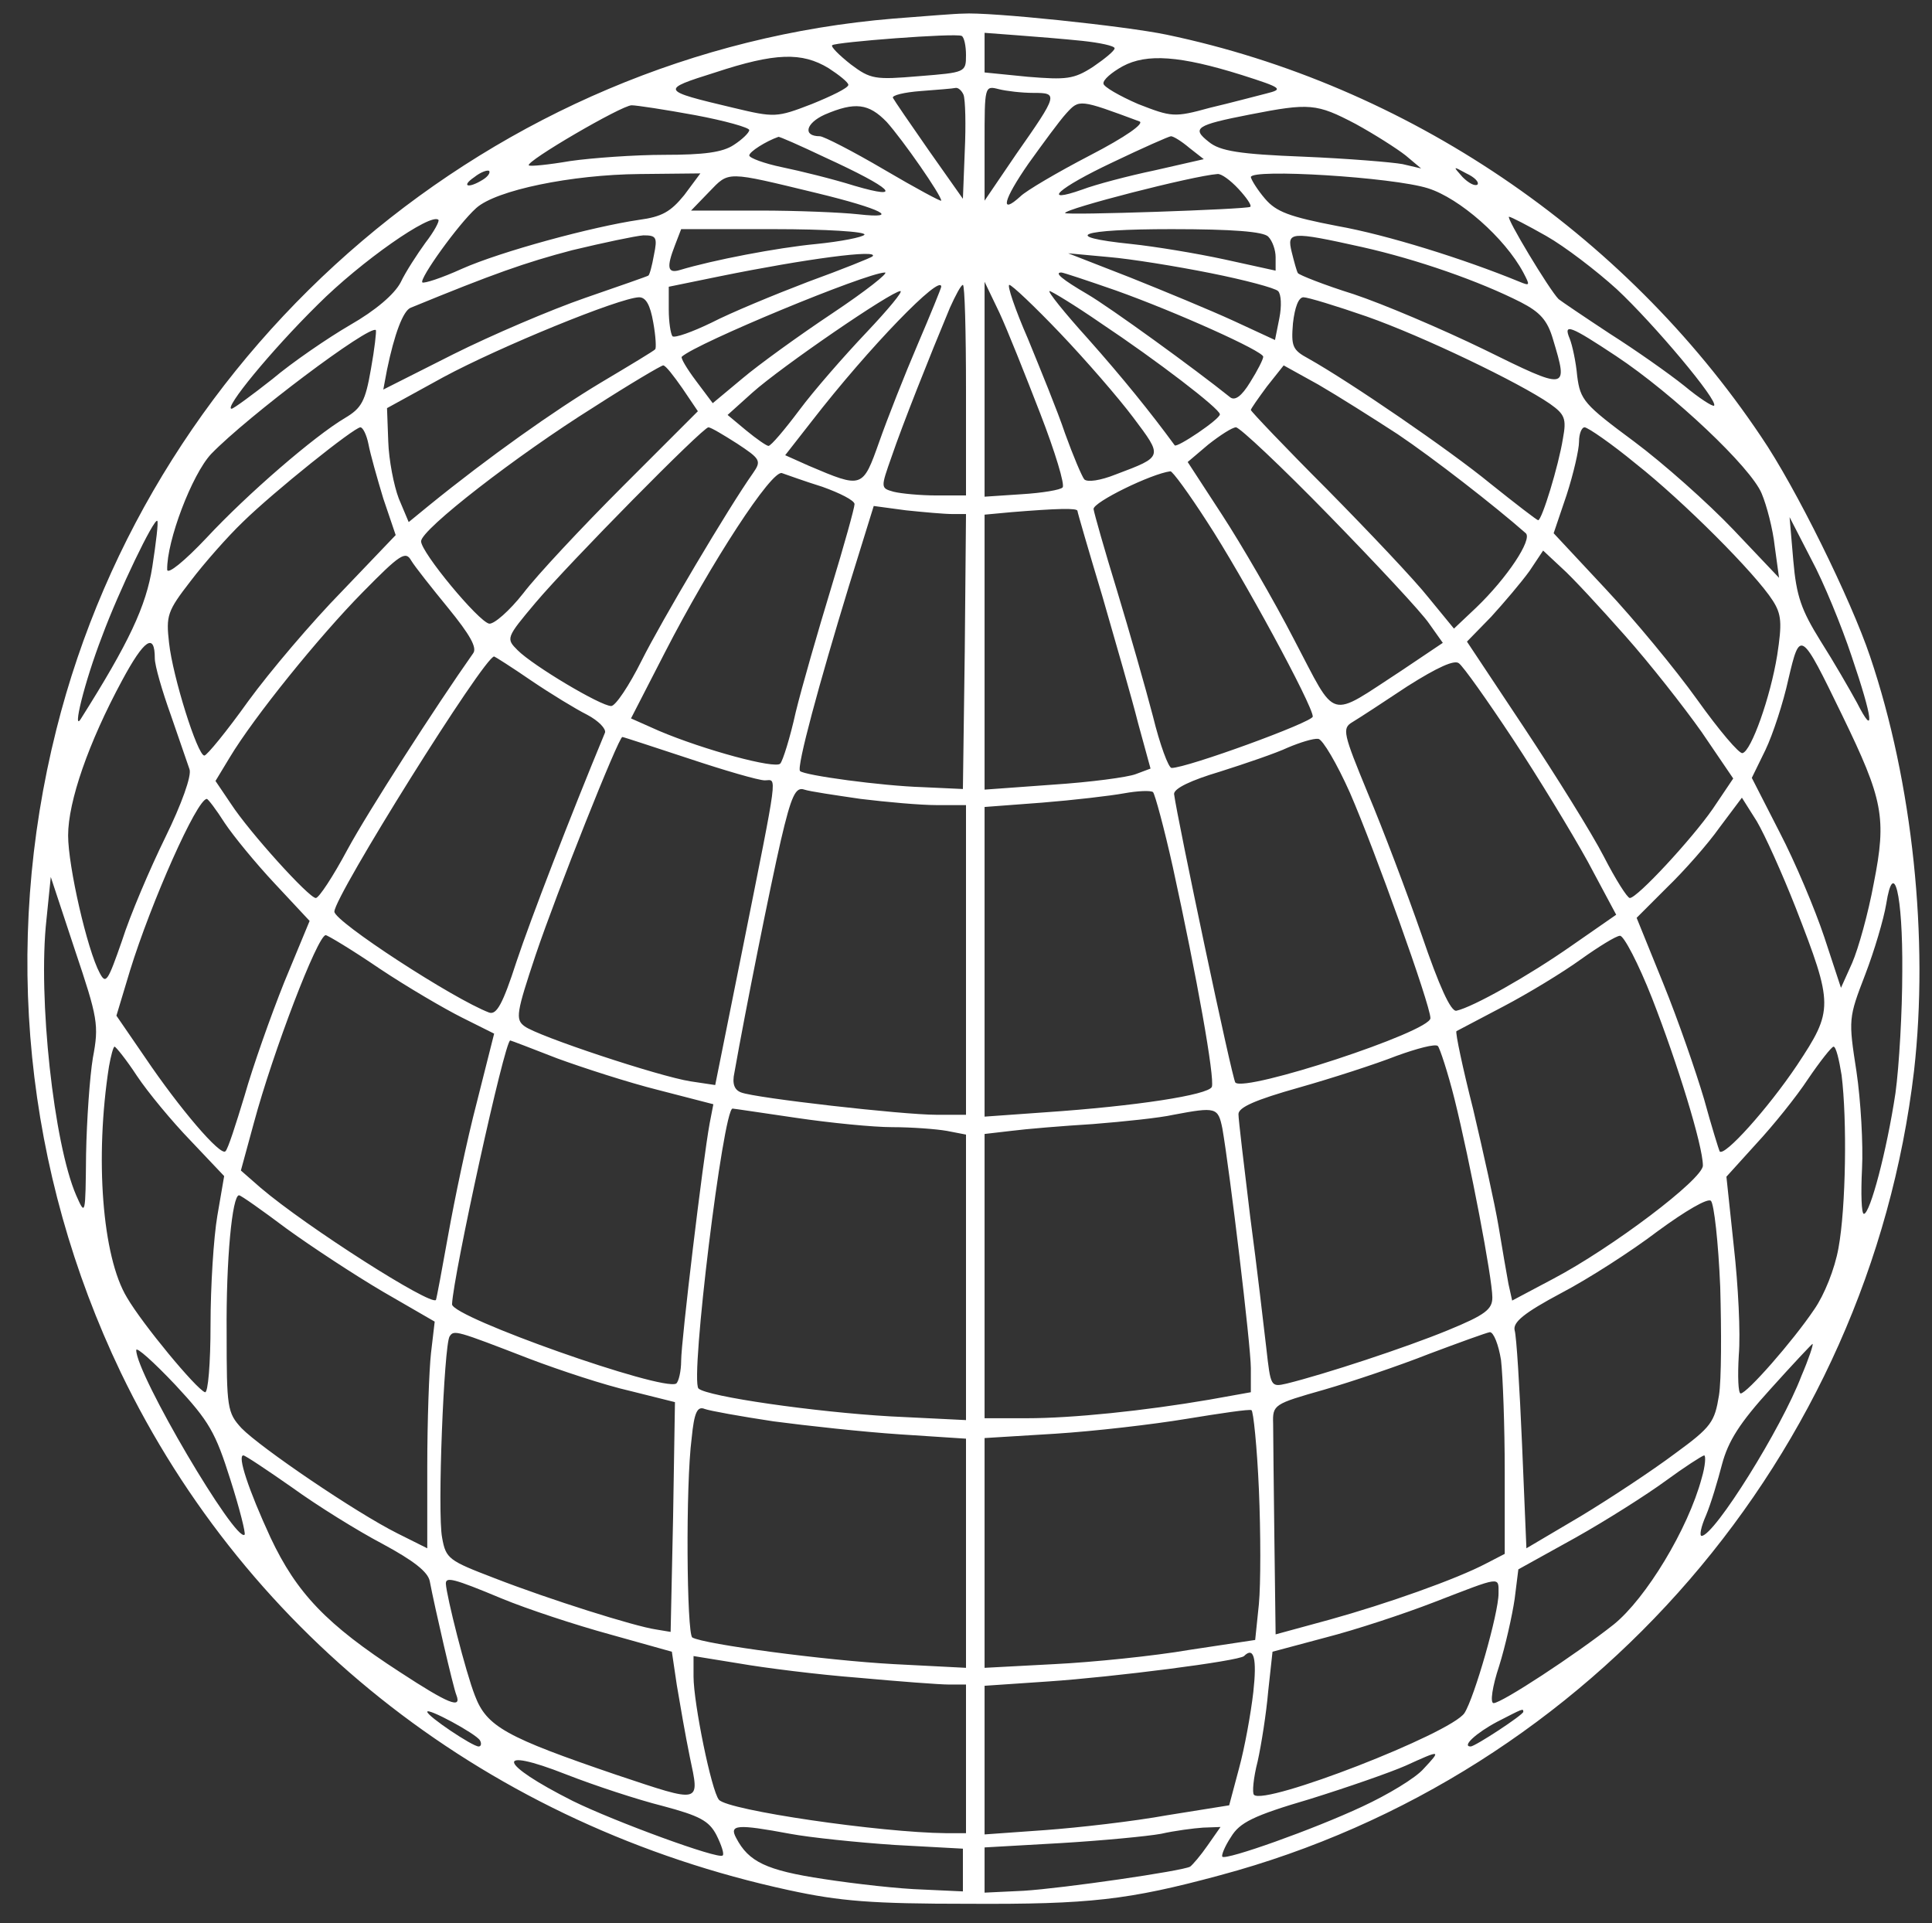 <svg width="416" height="414" viewBox="0 0 416 414" fill="none" xmlns="http://www.w3.org/2000/svg">
<rect x="0" y="0" width="416" height="414" fill="#333333" stroke="none"/>
<path d="M192.4 4C106.667 11.067 33.067 73.6 12.133 157.067C0.4 203.733 5.333 252.267 26 295.467C53.467 352.533 105.733 393.067 169.867 406.933C180.933 409.333 187.733 409.867 208.667 409.867C234.533 410 242.933 409.067 262.667 403.733C342.8 382.267 402.4 313.2 412.133 230.533C415.333 202.267 411.867 168.533 402.667 141.333C398.533 129.067 386.667 104.933 379.2 94C349.6 49.867 302.8 18.267 251.2 7.467C242.267 5.6 212.933 2.533 207.333 2.933C205.867 2.933 199.2 3.467 192.4 4ZM208 11.867C208 15.6 207.867 15.6 197.867 16.4C188.4 17.2 187.467 17.067 183.2 13.867C180.667 11.867 178.8 10 179.2 9.733C179.867 9.067 205.733 7.067 207.067 7.733C207.6 8 208 9.867 208 11.867ZM233.067 8.8C236.8 9.2 240 9.867 240 10.4C240 10.933 237.867 12.667 235.333 14.4C231.2 17.067 229.6 17.2 221.333 16.533L212 15.6V11.333V7.067L219.067 7.6C222.8 7.867 229.2 8.4 233.067 8.8ZM178.4 14.667C180.667 16.133 182.667 17.733 182.667 18.267C182.667 18.933 179.067 20.667 174.8 22.4C167.2 25.333 166.8 25.333 157.867 23.2C142.133 19.467 142.133 19.333 154 15.6C166.933 11.333 172.667 11.2 178.4 14.667ZM267.333 16.133C276.133 18.933 276.4 19.2 272.667 20.133C270.533 20.667 265.067 22.133 260.533 23.2C252.8 25.333 252.267 25.2 245.067 22.4C241.067 20.667 237.6 18.667 237.6 18C237.467 17.2 239.333 15.6 241.733 14.267C246.933 11.467 254.133 12 267.333 16.133ZM207.467 20.4C207.867 21.467 208 26.933 207.733 32.533L207.333 42.8L200 32.4C196 26.667 192.533 21.6 192.267 21.067C192 20.533 194.667 19.867 198.267 19.6C201.733 19.333 205.2 19.067 205.733 18.933C206.267 18.8 207.067 19.467 207.467 20.4ZM222.533 20C227.867 20 227.867 20.267 218.8 33.2L212 43.2V30.8C212 18.533 212 18.4 215.067 19.2C216.667 19.6 220 20 222.533 20ZM245.333 26.133C246.533 26.533 242.4 29.467 234.667 33.467C227.733 37.067 220.933 41.067 219.733 42.267C215.2 46.4 216 43.067 221.467 35.2C224.533 30.933 228.133 26 229.6 24.4C232.4 21.333 232.4 21.333 245.333 26.133ZM149.733 24.8C156.133 26 161.333 27.467 161.333 28C161.333 28.533 159.867 30 158 31.2C155.6 32.8 151.6 33.333 143.067 33.333C136.667 33.333 127.467 34 122.8 34.667C118.133 35.467 114.133 35.867 113.867 35.6C113.067 34.8 133.867 22.667 136 22.667C137.067 22.667 143.2 23.6 149.733 24.8ZM190.933 26.267C194.4 30.133 202.667 42 202.667 43.2C202.667 43.467 197.2 40.533 190.4 36.533C183.6 32.533 177.333 29.333 176.533 29.333C172.8 29.333 173.467 26.533 177.6 24.667C184.133 21.867 187.067 22.267 190.933 26.267ZM291.867 26.667C296 28.933 300.8 32 302.667 33.467L306 36.267L302 35.333C299.867 34.933 290.267 34.133 280.667 33.733C266.933 33.2 262.667 32.533 260.267 30.533C256.533 27.6 257.467 26.933 269.067 24.667C282 22.133 283.467 22.267 291.867 26.667ZM177.6 33.867C192.133 40.533 194.933 43.2 184 40C179.333 38.533 172.267 36.8 168.4 36C164.533 35.2 161.333 34 161.333 33.467C161.333 32.667 164.933 30.4 167.6 29.467C167.733 29.333 172.267 31.333 177.6 33.867ZM256.133 31.867L259.2 34.267L248.667 36.667C242.933 37.867 235.867 39.733 233.067 40.8C224 44 227.733 40.533 239.6 34.933C246 31.867 251.733 29.333 252.133 29.333C252.667 29.333 254.4 30.4 256.133 31.867ZM104 38.667C100.8 40.667 99.2 40.133 102.133 38.133C103.467 37.067 104.933 36.533 105.333 36.8C105.6 37.2 105.067 38 104 38.667ZM318.133 39.733C317.6 40.133 316.267 39.467 314.933 38.133C312.8 35.733 312.8 35.733 315.733 37.333C317.467 38.133 318.533 39.2 318.133 39.733ZM147.333 42C144.4 45.6 142.533 46.667 137.6 47.333C127.6 48.8 107.867 54.133 99.467 57.867C95.067 59.867 91.333 61.067 90.933 60.8C90.267 60 98.667 48.267 102.533 44.8C106.8 40.933 123.067 37.6 137.733 37.467L150.8 37.333L147.333 42ZM176 41.6C189.733 44.933 194.267 47.2 184.8 46.133C181.2 45.733 171.6 45.333 163.6 45.333H148.8L152.667 41.333C157.067 36.8 156.133 36.8 176 41.6ZM266.667 40.667C268.4 42.533 269.6 44.267 269.2 44.533C268.533 45.067 229.333 46.4 229.333 45.867C229.333 44.933 256.8 37.867 262.133 37.467C262.933 37.333 264.933 38.8 266.667 40.667ZM307.467 40.533C314.267 42.667 324 51.2 328 58.667C329.467 61.467 329.467 61.6 327.2 60.667C315.2 55.733 298.533 50.533 288 48.667C277.6 46.667 274.8 45.6 272.4 42.8C270.8 40.933 269.467 38.8 269.333 38.133C269.333 36.267 299.867 38.133 307.467 40.533ZM91.6 52.267C89.867 54.667 87.333 58.533 86.267 60.8C84.933 63.333 80.933 66.8 75.333 70C70.533 72.8 62.933 78 58.667 81.6C54.267 85.067 50.267 88 49.867 88C48.133 88 58.267 75.6 68.4 65.6C77.733 56.267 92.8 45.733 94.4 47.333C94.667 47.6 93.467 49.867 91.6 52.267ZM332.933 50.8C336.933 53.067 343.733 58.267 348.133 62.267C356.133 69.733 370.133 86.4 369.067 87.333C368.8 87.6 365.867 85.733 362.667 83.067C359.333 80.4 352.133 75.333 346.667 71.867C341.2 68.267 336.267 64.933 335.6 64.4C333.6 62.4 324.133 46.667 324.933 46.667C325.333 46.667 328.933 48.533 332.933 50.8ZM186.133 50.533C185.733 51.067 181.067 52 175.733 52.533C167.333 53.333 153.467 56 146.4 58.133C143.733 58.933 143.467 57.6 145.333 52.8L146.667 49.333H166.667C177.733 49.333 186.533 49.867 186.133 50.533ZM273.067 50.933C274 51.867 274.667 53.867 274.667 55.333V58.267L263.733 55.867C257.6 54.533 248.667 53.067 243.6 52.533C228 50.933 232.4 49.333 252.267 49.333C265.467 49.333 272 49.867 273.067 50.933ZM140.8 54.933C140.4 57.2 139.867 59.2 139.6 59.333C139.467 59.467 133.333 61.6 126 64.133C118.667 66.667 105.867 72.133 97.6 76.267L82.533 83.867L83.333 79.6C84.933 71.867 86.8 66.933 88.4 66.267C106.267 58.933 113.067 56.533 123.2 53.867C129.867 52.267 136.8 50.8 138.533 50.667C141.333 50.667 141.6 51.067 140.8 54.933ZM293.333 53.2C305.2 55.867 318.533 60.533 327.467 65.067C331.6 67.2 333.2 68.933 334.4 73.067C337.733 84.133 337.6 84.133 319.467 75.2C310.4 70.8 297.867 65.467 291.467 63.333C285.067 61.333 279.733 59.2 279.467 58.8C279.2 58.4 278.667 56.4 278.133 54.267C277.067 49.867 277.733 49.733 293.333 53.2ZM187.867 55.2C187.6 55.467 181.333 58 174 60.667C166.667 63.467 157.333 67.333 153.2 69.467C149.067 71.467 145.333 72.8 144.8 72.4C144.4 71.867 144 69.333 144 66.667V61.733L155.067 59.467C173.467 55.733 189.467 53.6 187.867 55.2ZM260.667 58.8C268 60.267 274.533 62 275.2 62.667C275.867 63.333 276 65.867 275.467 68.533L274.533 73.2L265.6 69.067C260.667 66.8 250.667 62.667 243.333 59.733L230 54.533L238.667 55.333C243.467 55.733 253.333 57.333 260.667 58.8ZM179.2 67.467C172 72.267 163.333 78.533 159.867 81.467L153.467 86.8L149.867 82C147.867 79.333 146.533 77.067 146.8 76.8C150 73.867 186.4 58.8 190.533 58.667C191.467 58.667 186.4 62.667 179.2 67.467ZM240.267 62.533C253.333 67.2 272 75.6 272 76.8C272 77.333 270.8 79.733 269.2 82.267C267.333 85.333 265.867 86.4 264.8 85.467C257.333 79.467 238.933 66.133 234.133 63.333C228.667 60.133 226.933 58.667 228.533 58.667C228.933 58.667 234.133 60.4 240.267 62.533ZM202.667 61.733C202.667 62 200.4 67.6 197.6 74.133C194.8 80.667 191.067 90.133 189.333 95.067C185.733 105.2 185.733 105.2 174.133 100.267L169.067 98L174.8 90.667C187.2 74.667 202.667 58.8 202.667 61.733ZM208 84V106.667H201.733C198.133 106.667 194 106.267 192.4 105.867C189.6 105.067 189.6 105.067 192 98.267C194.267 91.6 200.133 76.8 204.533 66.267C205.733 63.6 206.933 61.333 207.333 61.333C207.733 61.333 208 71.467 208 84ZM224 89.067C227.2 97.333 229.333 104.4 228.8 104.933C228.4 105.467 224.4 106.133 220 106.4L212 106.933V83.867V60.667L215.2 67.333C216.933 71.067 220.8 80.8 224 89.067ZM228.267 71.733C233.733 77.467 240.8 85.6 244 89.867C250.4 98.4 250.533 98.267 240.267 102.133C236.933 103.467 234.133 103.867 233.467 103.2C232.933 102.533 231.067 98.133 229.333 93.333C227.733 88.533 224 79.467 221.333 72.933C218.533 66.533 216.8 61.333 217.333 61.333C217.867 61.333 222.8 66 228.267 71.733ZM186.533 71.6C181.733 76.667 175.2 84.133 172.133 88.267C168.933 92.533 166 96 165.467 96C165.067 96 162.933 94.533 160.667 92.667L156.667 89.333L162 84.533C168.267 78.933 192 62.667 193.867 62.667C194.533 62.667 191.2 66.667 186.533 71.6ZM237.067 69.6C249.067 77.6 262.667 88 262.667 89.2C262.667 90.267 253.333 96.533 252.933 95.867C247.867 88.933 241.733 81.333 234.267 72.933C229.2 67.333 225.467 62.667 226 62.667C226.4 62.667 231.467 65.733 237.067 69.6ZM140.667 69.467C141.2 72.4 141.333 75.067 141.067 75.2C140.933 75.467 135.6 78.667 129.333 82.4C119.333 88.4 105.2 98.4 92.4 108.8L88 112.4L85.867 107.333C84.8 104.533 83.733 99.067 83.6 95.067L83.333 87.867L95.467 81.2C107.6 74.667 133.333 64.133 137.6 64C139.067 64 140 65.6 140.667 69.467ZM294.267 68.133C306.4 72.4 327.2 82.4 333.733 86.933C336.933 89.2 337.333 90.133 336.533 94.4C335.6 100.267 332 112 331.2 112C330.933 112 326.267 108.4 320.933 104.133C312 96.8 290.533 82.133 281.733 77.2C278.267 75.333 278 74.533 278.4 69.6C278.8 66.133 279.6 64 280.667 64C281.6 64 287.733 65.867 294.267 68.133ZM79.867 79.467C78.667 86.4 77.867 87.867 74.267 90C67.733 93.867 53.333 106.267 44.4 115.867C39.733 120.8 36.133 123.733 36 122.667C35.867 116.533 41.333 102.133 45.467 97.733C53.333 89.6 79.6 69.867 80.933 71.067C81.067 71.333 80.667 75.067 79.867 79.467ZM348 76.667C360.267 84.8 377.067 100.667 379.333 106.267C380.4 108.8 381.733 113.867 382.133 117.6L383.067 124.4L373.2 114C367.733 108.267 358.133 99.733 351.867 95.067C341.067 87.067 340.267 86.133 339.6 80.933C339.333 77.867 338.533 74.267 338 72.933C336.533 69.467 338.133 70.133 348 76.667ZM146.933 83.6L150.267 88.533L134.133 104.667C125.2 113.6 115.6 123.867 112.667 127.733C109.733 131.467 106.4 134.4 105.333 134.267C103.067 133.867 90.667 118.933 90.667 116.533C90.667 114 111.333 98 127.733 87.733C135.6 82.667 142.4 78.667 142.8 78.667C143.333 78.667 145.067 80.933 146.933 83.6ZM300.933 93.467C308.667 98.667 321.867 108.933 328.533 114.8C330 116.133 324.533 124.4 317.867 130.8L313.067 135.333L307.6 128.667C304.667 124.933 294.8 114.533 285.733 105.333C276.667 96.267 269.333 88.533 269.333 88.267C269.333 88 270.933 85.733 272.8 83.2L276.4 78.667L283.867 82.8C288 85.2 295.6 90 300.933 93.467ZM79.333 95.6C79.733 97.733 81.2 102.933 82.533 107.333L85.2 115.2L73.6 127.333C67.2 133.867 58.133 144.533 53.467 150.933C48.8 157.467 44.533 162.667 44 162.667C42.533 162.667 37.2 145.733 36.4 138.4C35.733 132.533 36 131.6 41.067 125.067C44 121.2 49.067 115.467 52.267 112.4C58.933 105.867 76.267 92 77.6 92C78.133 92 78.933 93.6 79.333 95.6ZM158.667 95.467C163.733 98.8 164 99.2 162.133 101.867C156.933 109.2 142.4 133.733 138.133 142.267C135.467 147.6 132.533 152 131.6 152C129.333 152 114.8 143.333 111.467 140C108.933 137.467 108.933 137.333 115.333 129.733C122.533 121.2 151.333 92 152.533 92C153.067 92 155.733 93.6 158.667 95.467ZM286.133 110.933C296.4 121.467 306.133 131.867 307.733 134.267L310.667 138.4L301.733 144.4C285.733 154.8 288 155.467 278.667 137.733C274.267 129.2 267.2 117.067 263.2 110.933L255.733 99.467L260.133 95.733C262.667 93.733 265.333 92 266.133 92C266.933 92 276 100.533 286.133 110.933ZM352.267 99.867C362.4 107.867 378 123.467 381.733 129.333C383.6 132.267 383.733 134.133 382.667 141.067C381.2 150.133 377.067 161.733 375.2 162.133C374.533 162.4 370.133 157.2 365.467 150.667C360.8 144.133 351.867 133.333 345.733 126.8L334.533 114.8L337.333 106.533C338.8 102 340 96.8 340 95.067C340 93.467 340.533 92 341.2 92C341.867 92 346.933 95.467 352.267 99.867ZM177.067 104.8C180.8 106.133 184 107.733 184 108.533C184 109.333 181.733 117.467 178.933 126.667C176.133 135.867 172.667 147.867 171.333 153.333C170.133 158.8 168.533 163.867 168 164.4C166.933 165.6 151.6 161.467 141.867 157.333L135.867 154.667L143.2 140.4C153.067 121.2 166.267 100.933 168.4 101.867C169.2 102.133 173.2 103.6 177.067 104.8ZM259.867 112.267C267.467 123.867 282.667 151.867 282.667 154.267C282.667 155.467 255.6 165.333 252.267 165.333C251.6 165.333 249.733 160.267 248.267 154.267C246.667 148.133 243.2 136 240.533 127.2C237.867 118.533 235.6 110.533 235.467 109.6C235.333 108.133 247.867 102 252 101.467C252.4 101.333 256 106.267 259.867 112.267ZM205.067 110.667H208L207.733 140.267L207.333 169.867L198.667 169.467C189.867 169.2 173.2 166.933 172.267 166C171.467 165.2 176.4 147.067 182.8 126.133L188.133 108.933L195.067 109.867C198.933 110.267 203.333 110.667 205.067 110.667ZM232 110C232 110.267 234.4 118.533 237.333 128.267C240.133 138 243.733 150.4 245.067 155.733L247.733 165.467L244.533 166.667C242.8 167.333 234.8 168.4 226.667 168.933L212 170V140.4V110.8L217.733 110.267C227.6 109.467 232 109.333 232 110ZM32.8 122C31.467 130.533 27.733 138.4 17.467 154.667C15.467 158 18.133 146.933 22 136.933C25.6 127.2 33.2 111.467 33.867 112.133C34.133 112.4 33.6 116.8 32.8 122ZM398.667 141.2C403.333 154.933 403.733 158.933 399.867 151.333C398.267 148.4 394.8 142.4 392 138C387.867 131.333 386.8 128.4 386.133 120.667L385.333 111.333L390 120.4C392.667 125.333 396.533 134.8 398.667 141.2ZM96.533 130.933C101.2 136.667 102.8 139.467 101.867 140.667C93.867 152 79.2 174.8 74.8 182.933C71.733 188.667 68.667 193.333 68 193.333C66.533 193.333 53.733 179.2 49.733 173.067L46.4 168.133L49.467 163.067C54.667 154.4 68.667 137.067 78.133 127.467C86.133 119.333 87.333 118.533 88.533 120.667C89.333 122 92.933 126.533 96.533 130.933ZM349.867 136.8C355.2 142.8 362.533 152.133 366.4 157.6L373.2 167.6L368.8 174.133C364.267 180.667 352.533 193.333 350.933 193.333C350.4 193.333 347.867 189.333 345.333 184.4C342.8 179.467 335.067 167.067 328.267 156.8L315.867 138.133L321.067 132.8C323.867 129.733 327.6 125.333 329.333 122.933L332.267 118.533L336.267 122.267C338.533 124.267 344.667 130.933 349.867 136.8ZM33.333 141.733C33.333 143.333 34.933 148.8 36.8 154C38.533 159.067 40.4 164.4 40.8 165.6C41.333 166.933 39.067 173.2 35.6 180.267C32.267 187.067 28 197.067 26.267 202.533C23.2 211.333 22.8 212 21.467 209.467C18.8 204.533 14.667 186.533 14.667 179.867C14.667 172.533 19.067 159.867 26.267 146.533C31.067 137.6 33.333 136.133 33.333 141.733ZM396.667 154C405.467 172.133 406.267 176 403.467 190.133C402.267 196.667 400.133 204.267 398.8 207.333L396.4 212.667L392.8 201.733C390.8 195.733 386.533 185.6 383.2 179.2L377.2 167.467L380.133 161.467C381.733 158.133 384 151.2 385.067 146.267C387.6 135.467 387.733 135.6 396.667 154ZM114.4 146.533C118.533 149.333 124 152.667 126.4 153.867C128.933 155.2 130.533 156.933 130.267 157.733C122.8 175.733 114.267 197.867 111.2 207.067C108.267 216.133 106.933 218.533 105.333 218C97.6 215.067 72 198.4 72 196.267C72 192.933 104.267 141.333 106.4 141.333C106.533 141.333 110.133 143.6 114.4 146.533ZM325.733 159.067C331.2 167.333 338.4 179.2 341.867 185.467L348 196.933L338.4 203.6C329.067 210.133 317.2 216.8 313.6 217.6C312.4 217.867 309.867 212.267 306.133 201.333C302.933 192.133 297.733 178.4 294.533 170.8C289.2 157.867 288.933 156.8 291.2 155.467C292.533 154.667 297.867 151.2 303.067 147.733C309.6 143.6 313.2 142 314.133 142.8C315.067 143.467 320.267 150.8 325.733 159.067ZM148.4 163.333C156 165.867 163.333 168 164.667 168C167.333 168 167.733 165.067 159.867 204.4L154 233.6L148.667 232.8C141.867 231.733 115.733 223.067 112.933 220.933C110.933 219.467 111.2 218 115.333 205.6C119.867 192.133 133.2 158.667 134 158.667C134.267 158.667 140.667 160.8 148.4 163.333ZM290.667 170.667C296 182.933 308 216.4 308 219.2C308 222.133 268.133 235.2 266 233.067C265.333 232.4 253.467 176.133 252.8 170.933C252.8 169.733 256.4 168 262.667 166.133C268.133 164.4 274.8 162.133 277.333 160.933C279.867 159.867 282.8 158.933 283.867 159.067C284.8 159.2 287.867 164.4 290.667 170.667ZM185.333 172C190.8 172.667 198.133 173.333 201.733 173.333H208V206.667V240H201.6C194.267 240 162.667 236.4 159.6 235.2C158.133 234.667 157.6 233.333 158.133 230.933C160.533 217.333 165.867 190.8 168.133 180.933C170.4 171.2 171.333 169.333 173.2 170C174.4 170.4 179.867 171.2 185.333 172ZM252.533 186.667C257.733 210.4 261.6 232.133 260.933 234C260.133 235.733 244.667 238.133 225.067 239.467L212 240.4V207.067V173.733L224.4 172.8C231.067 172.267 239.067 171.333 242 170.8C244.933 170.267 247.733 170.133 248.267 170.533C248.667 170.933 250.667 178.267 252.533 186.667ZM48.4 177.2C50.267 180 55.067 185.867 59.2 190.267L66.667 198.267L61.2 211.467C58.267 218.8 54.4 229.733 52.667 235.867C50.8 242 49.067 247.467 48.533 247.867C47.467 248.933 38.667 238.667 31.2 227.6L25.067 218.667L28 208.933C32.533 194.267 42.4 172 44.533 172C44.8 172 46.533 174.267 48.4 177.2ZM386.667 195.467C394.8 216.4 394.8 217.467 386.933 229.333C380.667 238.667 371.2 249.2 370.267 247.867C370.133 247.6 368.533 242.533 366.933 236.667C365.2 230.8 361.333 219.6 358.133 211.733L352.4 197.6L358.933 191.067C362.533 187.6 367.733 181.733 370.267 178.133L375.067 171.733L378.267 176.8C380 179.733 383.733 188 386.667 195.467ZM20 227.733C19.333 231.733 18.667 241.2 18.533 248.533C18.4 261.733 18.4 261.867 16.4 257.333C11.6 246.267 8.133 214.8 10 198L10.933 188.8L16.133 204.533C21.067 219.2 21.333 220.667 20 227.733ZM409.6 209.2C409.6 217.733 408.933 229.467 408.133 235.333C406.267 247.733 402.667 261.333 401.333 261.333C400.8 261.333 400.667 256.933 400.933 251.6C401.2 246.4 400.667 236.933 399.733 230.667C398 219.467 398 219.2 401.6 209.867C403.6 204.667 405.6 197.867 406.133 194.667C407.733 184.533 409.733 192.4 409.6 209.2ZM81.733 208.533C87.733 212.533 95.733 217.2 99.467 219.067L106.4 222.533L102.667 237.333C100.533 245.467 97.867 258.267 96.533 265.733C95.2 273.2 94 279.6 93.867 279.867C92.8 281.2 66 264.133 56.133 255.733L51.867 252L54.667 241.733C58.8 226.4 68.4 201.333 70.133 201.333C70.533 201.333 75.867 204.533 81.733 208.533ZM355.733 214.933C361.2 228.933 366.667 246.667 366.667 250.933C366.667 253.867 347.067 268.667 334.4 275.333L325.6 280L324.8 276.4C324.4 274.267 323.467 268.8 322.667 264C321.867 259.2 319.333 247.867 317.2 238.8C314.933 229.867 313.333 222.267 313.6 222C313.867 221.867 318.4 219.467 323.733 216.667C329.067 213.867 336.533 209.333 340.4 206.533C344.133 203.867 348 201.467 348.8 201.467C349.6 201.333 352.8 207.467 355.733 214.933ZM120 227.867C125.467 229.867 135.333 233.067 141.733 234.667L153.6 237.733L152.8 241.867C151.333 249.867 146.667 288.8 146.667 292.933C146.667 295.2 146.133 297.467 145.6 297.867C142.667 299.6 97.333 283.6 97.333 280.8C97.6 274.533 108.667 224 109.867 224C110 224 114.533 225.733 120 227.867ZM313.2 236.667C316.533 250.133 321.333 275.2 321.333 279.333C321.333 281.867 319.867 283.067 311.733 286.4C302.667 290.133 285.2 295.867 277.067 297.867C273.6 298.667 273.6 298.533 272.667 290.267C272.133 285.733 270.667 272.933 269.2 262C267.867 250.933 266.667 241.067 266.667 239.867C266.667 238.4 270.267 236.8 279.733 234.133C286.8 232.133 296.267 229.067 300.667 227.333C305.067 225.733 309.067 224.667 309.6 225.2C310 225.6 311.733 230.8 313.2 236.667ZM29.467 231.6C31.867 235.2 37.067 241.467 41.067 245.6L48.267 253.2L46.8 261.733C46 266.4 45.333 276.933 45.333 285.2C45.333 293.467 44.8 300 44.133 299.733C42.267 299.067 30.667 285.067 27.333 279.333C22 270.533 20.4 249.2 23.467 229.6C23.867 227.333 24.4 225.333 24.667 225.333C24.933 225.333 27.2 228.133 29.467 231.6ZM396.533 231.467C397.733 241.067 397.467 260 395.867 268.667C395.067 273.2 392.8 278.8 390.667 281.867C386 288.8 376.133 300 374.8 300C374.267 300 374.133 296.267 374.4 291.733C374.8 287.067 374.267 276.667 373.333 268.4L371.733 253.333L378.133 246.267C381.733 242.4 386.8 236.133 389.333 232.267C391.867 228.533 394.4 225.333 394.8 225.333C395.333 225.333 396 228.133 396.533 231.467ZM171.467 240.667C178.667 241.733 188 242.667 192.133 242.667C196.267 242.667 201.6 243.067 203.867 243.467L208 244.267V275.067V305.733L191.733 304.933C175.467 304 152.267 300.667 150.4 298.933C148.533 297.067 155.733 238.667 157.733 238.667C158 238.667 164.133 239.6 171.467 240.667ZM263.2 242.933C264.8 252.133 269.333 289.733 269.333 294.533V299.733L260.4 301.333C246.4 303.733 230.933 305.333 221.067 305.333H212V274.8V244.133L217.733 243.467C220.8 243.067 228.8 242.4 235.333 242C242 241.467 249.733 240.667 252.667 240C261.867 238.267 262.267 238.4 263.2 242.933ZM61.733 264.533C67.067 268.4 76.4 274.533 82.533 278.133L93.6 284.533L92.8 291.333C92.4 294.933 92 306 92 315.733V333.333L85.6 330.133C76.533 325.6 56 311.6 52 307.467C48.933 304.133 48.8 303.067 48.8 286.933C48.667 271.2 50 257.333 51.467 257.333C51.867 257.333 56.4 260.533 61.733 264.533ZM370.4 277.067C370.667 286.533 370.667 297.067 370.133 300.4C369.2 306.133 368.533 307.2 360.667 312.933C355.867 316.533 346.8 322.533 340.4 326.4L328.667 333.333L327.733 311.067C327.2 298.667 326.533 287.6 326.133 286.4C325.733 284.667 328.133 282.667 336.133 278.4C342 275.333 351.333 269.333 356.933 265.067C362.933 260.667 367.733 257.867 368.4 258.533C369.067 259.2 370 267.467 370.4 277.067ZM114 292.533C120.667 295.067 130.4 298.267 135.733 299.467L145.333 301.867L144.933 326.533L144.4 351.333L141.2 350.8C136.667 350.133 118.4 344.4 106.4 339.733C96.667 336 96 335.6 95.2 331.067C94.133 325.733 95.6 289.733 96.8 287.733C97.733 286.267 98.133 286.4 114 292.533ZM323.2 292.8C323.6 296.267 324 307.067 324 316.8V334.533L320.133 336.533C313.6 340 298.4 345.333 286.4 348.667L274.667 351.867L274.4 331.2C274.267 319.867 274.133 308.8 274.133 306.533C274 302.4 274.267 302.267 285.067 299.2C291.067 297.467 301.333 294 307.733 291.467C314.133 289.067 320 286.933 320.8 286.8C321.6 286.8 322.667 289.467 323.2 292.8ZM49.6 318.533C51.6 324.8 52.933 330.133 52.667 330.4C50.8 332.267 29.333 295.867 29.333 290.667C29.333 289.867 33.067 293.2 37.733 298.133C45.067 306 46.4 308.4 49.6 318.533ZM387.867 296.267C383.6 307.467 369.2 330.533 366.4 330.667C365.867 330.667 366.267 328.667 367.333 326.267C368.4 323.733 369.867 318.8 370.8 315.2C372.133 310.267 374.533 306.4 381.2 299.067C386 293.733 390.133 289.333 390.267 289.333C390.533 289.333 389.467 292.533 387.867 296.267ZM166.533 306C173.6 306.933 185.733 308.267 193.733 308.8L208 309.733V334.4V359.067L192.4 358.267C177.733 357.467 151.6 354 149.067 352.533C147.867 351.733 147.6 319.733 148.933 309.6C149.467 304.133 150.133 302.667 151.733 303.333C152.8 303.733 159.467 304.933 166.533 306ZM271.067 320.667C271.467 330 271.467 341.067 271.067 345.333L270.267 353.067L256.133 355.2C248.4 356.533 235.2 357.867 227.067 358.267L212 359.067V334.4V309.6L227.2 308.667C235.6 308.133 248.267 306.667 255.467 305.467C262.8 304.267 269.067 303.333 269.467 303.6C269.867 303.733 270.667 311.467 271.067 320.667ZM62.933 320.267C68.267 324.133 77.067 329.6 82.4 332.4C89.067 336 92.133 338.4 92.533 340.4C93.6 346 97.6 363.333 98.267 364.933C99.467 368 96.533 366.8 86.133 360C70.267 349.733 63.867 342.933 58.267 331.067C53.467 320.667 51.067 313.333 52.4 313.333C52.8 313.333 57.6 316.533 62.933 320.267ZM366.4 318.267C363.467 329.2 354.4 344.133 347.467 349.733C339.2 356.267 323.333 366.667 321.6 366.667C320.8 366.667 321.333 363.067 322.8 358.667C324.133 354.4 325.6 347.867 326.133 344.267L326.933 337.867L339.2 331.067C345.867 327.333 354.667 321.733 358.667 318.8C362.667 315.867 366.4 313.467 366.933 313.333C367.333 313.333 367.2 315.6 366.4 318.267ZM108 344.133C113.467 346.4 124 349.867 131.333 351.867L144.667 355.6L145.733 362.8C146.4 366.8 147.6 373.733 148.533 378.267C150.667 388.4 151.2 388.267 132.8 382.133C108.933 374 104.8 371.733 102.267 365.067C100.267 360 96.133 343.6 96 340.933C96 339.467 97.467 339.733 108 344.133ZM322.667 343.067C322.667 347.333 317.467 365.467 315.333 368.8C312.4 373.2 272.267 388.8 270 386.4C269.6 386 269.867 382.8 270.8 379.2C271.6 375.6 272.667 368.8 273.067 364.133L274 355.6L285.467 352.533C291.733 350.933 302.267 347.467 308.8 344.933C323.333 339.333 322.667 339.333 322.667 343.067ZM184.8 361.2C193.6 362 202.267 362.667 204.4 362.667H208V378.667V394.667H203.733C189.467 394.533 156.667 389.733 154.8 387.467C153.2 385.6 149.333 366.667 149.333 360.933V356.533L159.2 358.133C164.533 359.067 176.133 360.533 184.8 361.2ZM269.867 364.267C269.333 368.933 268 376.267 266.8 380.667L264.667 388.667L251.333 390.8C244 392.133 232.267 393.467 225.067 394L212 394.933V378.933V362.933L225.733 362C239.6 361.067 266.8 357.6 267.867 356.533C270 354.4 270.667 357.067 269.867 364.267ZM103.333 374.667C103.733 375.333 103.6 376 103.067 376C101.733 376 92 369.467 92 368.533C92 367.6 102.4 373.2 103.333 374.667ZM328 368.533C328 369.2 317.6 376 316.667 376C314.667 376 317.867 373.067 322.4 370.667C327.867 367.867 328 367.733 328 368.533ZM142.667 388.8C150.667 390.933 152.667 392 154.267 395.067C155.333 397.2 156 399.2 155.6 399.467C154.8 400.4 132.267 392.133 123.333 387.733C107.2 379.6 106.267 375.867 121.867 382C128 384.4 137.333 387.467 142.667 388.8ZM306.533 380.8C304.8 382.8 298.8 386.4 293.333 388.933C282.8 393.867 264 400.533 263.2 399.733C262.933 399.467 263.733 397.467 265.067 395.467C266.933 392.4 269.733 390.933 282 387.333C290.133 384.8 299.333 381.6 302.667 380.133C310.267 376.667 310.4 376.667 306.533 380.8ZM170.133 394.8C174.4 395.6 184.667 396.667 192.667 397.2L207.333 398V402.533V407.2L198.667 406.8C193.867 406.667 184.267 405.6 177.333 404.533C164.933 402.667 161.2 400.8 158.533 395.733C156.933 392.8 158.667 392.667 170.133 394.8ZM260 397.333C258.533 399.467 256.8 401.467 256.267 401.867C254.667 402.8 228.933 406.533 220.4 407.067L212 407.467V402.667V397.733L228.4 396.8C237.333 396.267 247.067 395.333 250 394.8C252.933 394.133 257.067 393.6 259.067 393.467L262.8 393.333L260 397.333Z" fill="white"/>
</svg>
